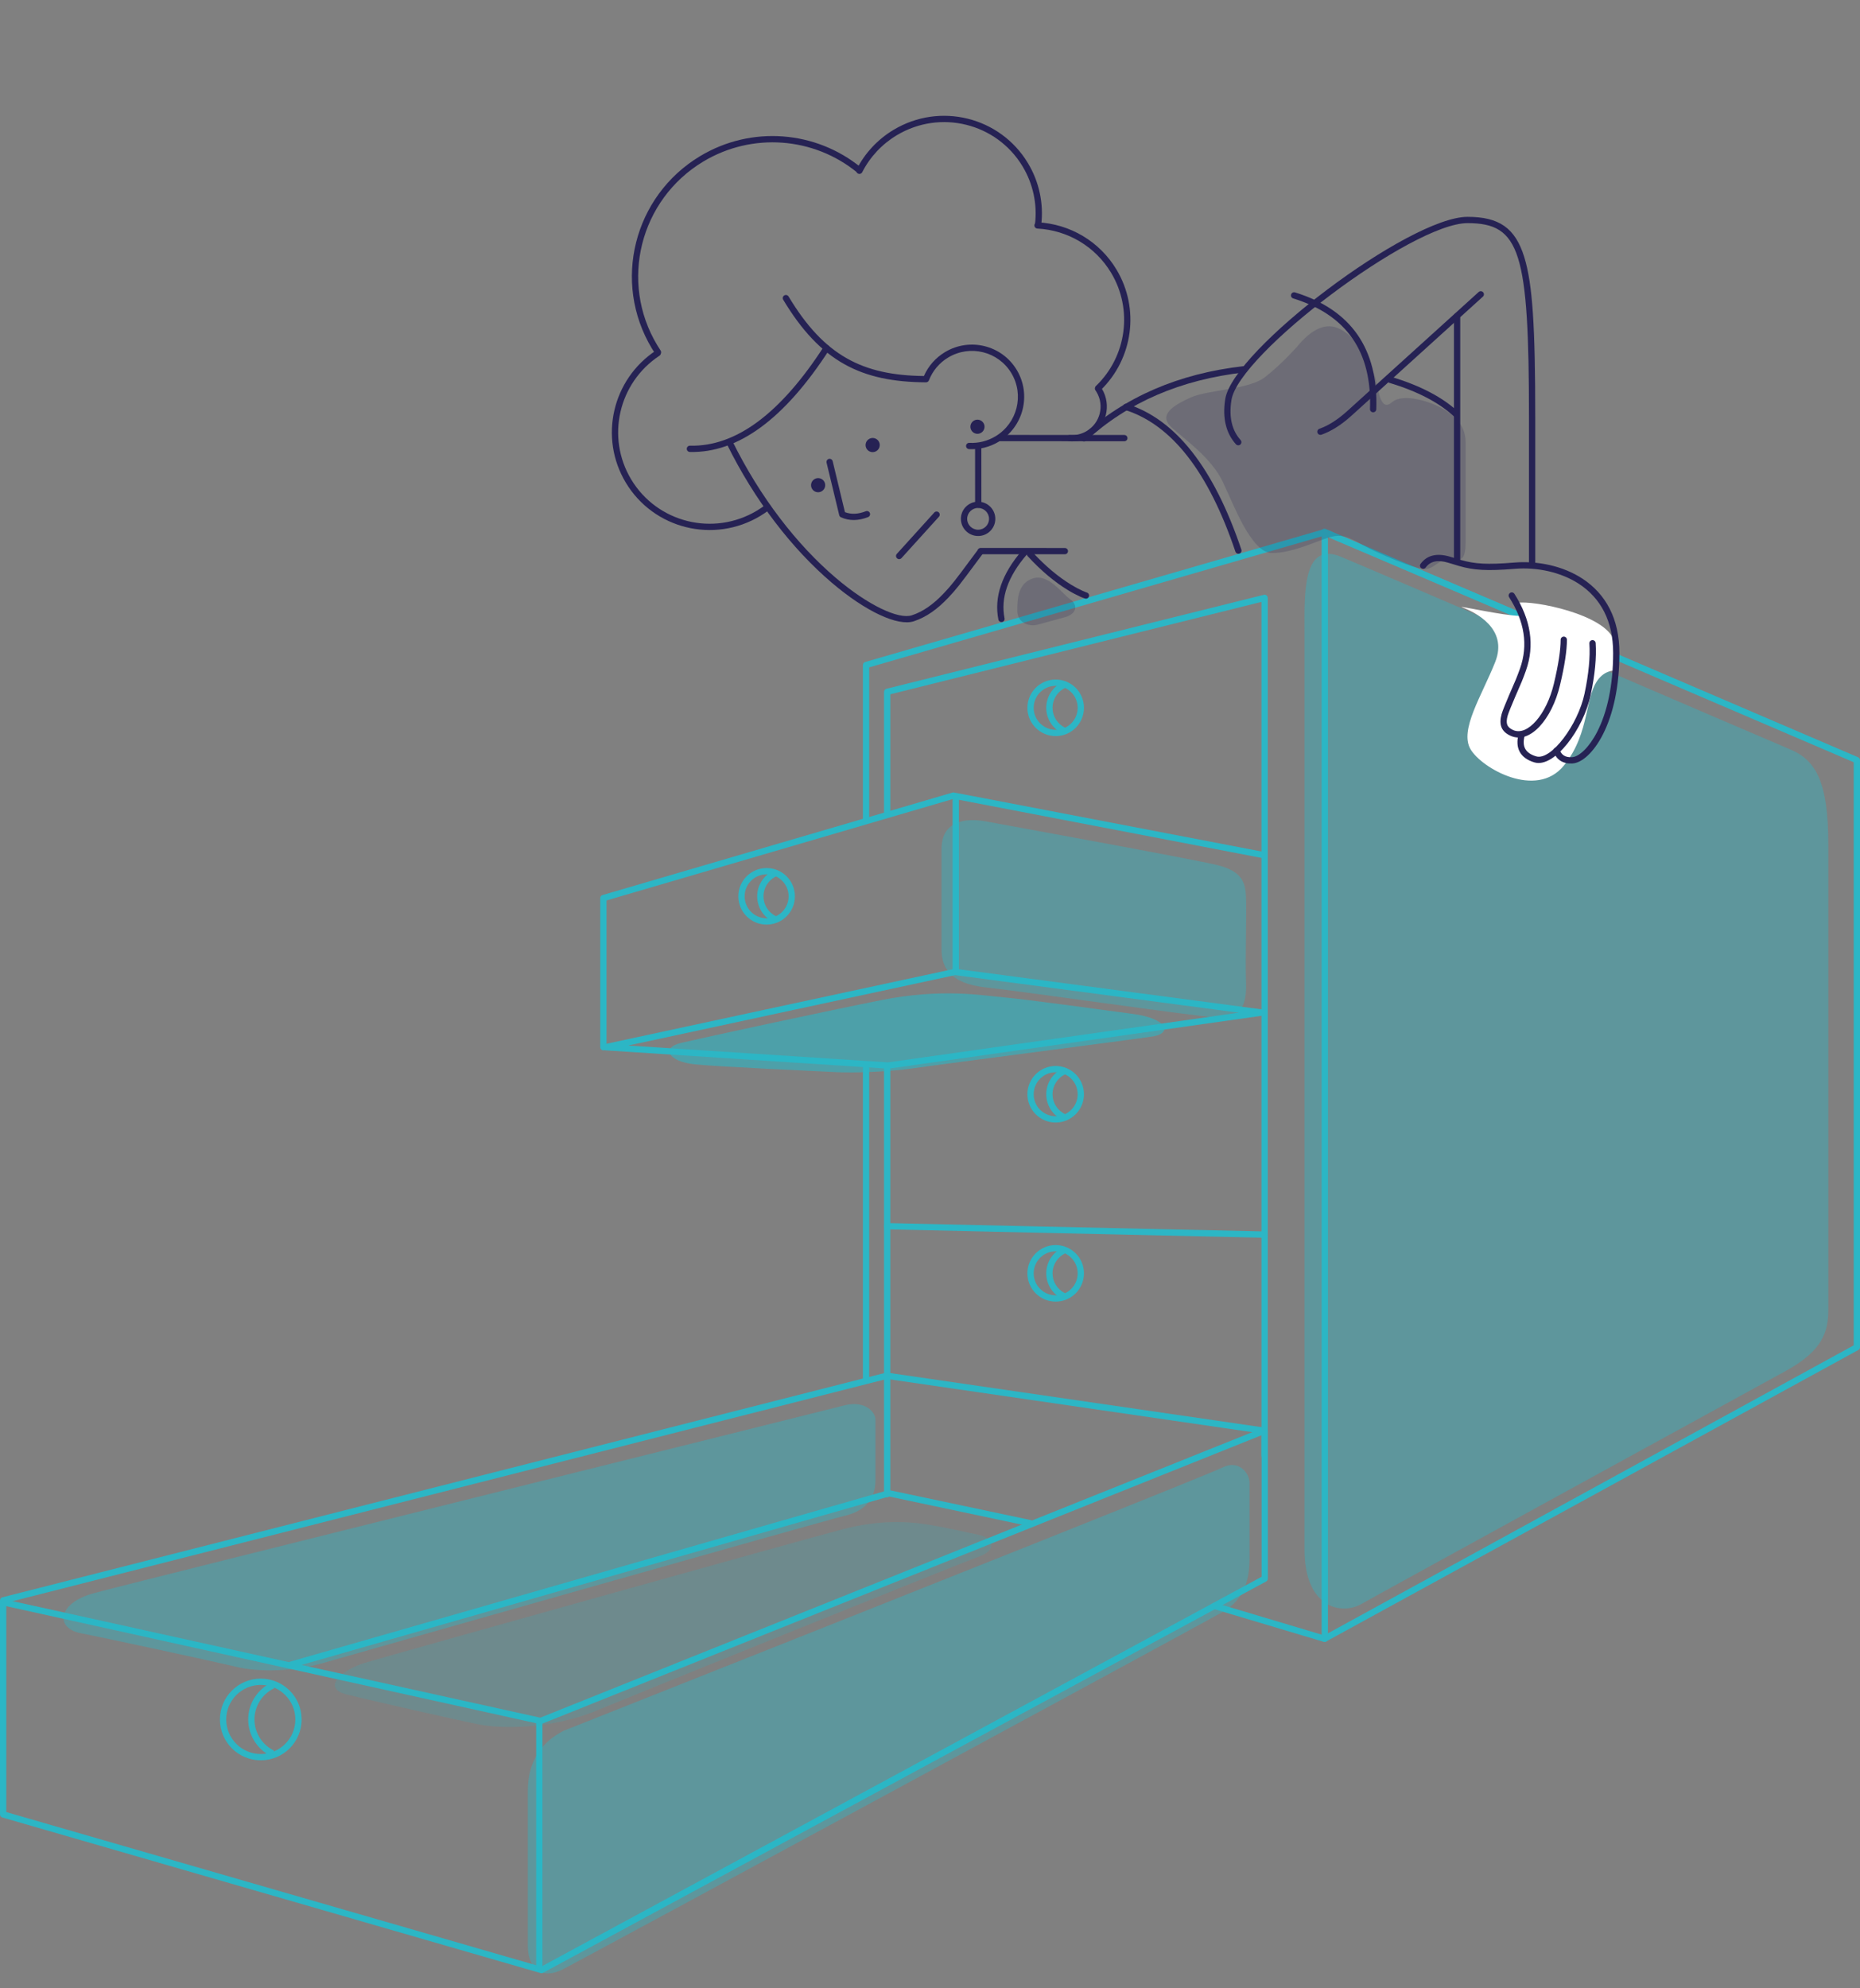 <?xml version="1.0" encoding="UTF-8"?>
<svg width="263px" height="281px" viewBox="0 0 263 281" version="1.1" xmlns="http://www.w3.org/2000/svg" xmlns:xlink="http://www.w3.org/1999/xlink">
    <rect x="0" y="0" width="263" height="281" fill="#808080" stroke="none"/>
    <title>empty-state</title>
    <g id="Mobile" stroke="none" stroke-width="1" fill="none" fill-rule="evenodd">
        <g id="61" transform="translate(-56, -132)" fill-rule="nonzero">
            <g id="empty-state" transform="translate(56, 132)">
                <rect id="Rectangle" fill-opacity="0" fill="#D8D8D8" x="0" y="15.943" width="263" height="263.06" rx="2"></rect>
                <g id="Group" transform="translate(0, 74.733)" fill="#2CB6C5">
                    <path d="M262.111,33.003 L187.109,0.852 C186.963,0.79 186.861,0.654 186.843,0.496 C186.824,0.339 186.891,0.183 187.018,0.088 C187.145,-0.007 187.313,-0.027 187.459,0.036 L262.731,32.302 C262.894,32.372 263,32.532 263,32.709 L263,115.684 C263,115.846 262.911,115.996 262.769,116.074 L187.497,157.286 C187.393,157.343 187.27,157.356 187.156,157.322 L171.63,152.686 C171.478,152.641 171.362,152.517 171.325,152.363 C171.288,152.209 171.337,152.046 171.452,151.937 C171.568,151.828 171.733,151.789 171.885,151.835 L187.233,156.418 L262.111,115.421 L262.111,33.003 Z" id="Path"></path>
                    <path d="M122.903,41.213 C122.903,41.458 122.704,41.657 122.458,41.657 C122.213,41.657 122.014,41.458 122.014,41.213 L122.014,19.26 C122.014,19.063 122.145,18.889 122.335,18.834 L187.16,0.072 C187.258,0.044 187.364,0.05 187.458,0.091 L214.708,11.683 C214.857,11.744 214.962,11.879 214.983,12.039 C215.003,12.198 214.936,12.356 214.807,12.452 C214.678,12.547 214.507,12.566 214.361,12.5 L187.255,0.97 L122.903,19.594 L122.903,41.213 L122.903,41.213 Z M122.014,75.87 C122.014,75.624 122.213,75.426 122.458,75.426 C122.704,75.426 122.903,75.624 122.903,75.87 L122.903,120.276 C122.903,120.521 122.704,120.72 122.458,120.72 C122.213,120.72 122.014,120.521 122.014,120.276 L122.014,75.87 Z" id="Shape"></path>
                    <path d="M178.385,148.135 L178.385,127.884 L125.395,120.169 L0.889,151.811 L0.889,181.391 L76.514,203.244 L178.385,148.135 Z M76.442,204.148 L0.321,182.151 C0.131,182.096 0,181.922 0,181.725 L0,151.465 C0,151.262 0.138,151.085 0.335,151.035 L125.262,119.286 C125.319,119.273 125.378,119.269 125.435,119.278 L178.893,127.061 C179.111,127.092 179.273,127.28 179.273,127.5 L179.273,148.399 C179.273,148.562 179.184,148.713 179.04,148.79 L76.777,204.112 C76.674,204.167 76.554,204.18 76.442,204.147 L76.442,204.148 Z" id="Shape"></path>
                    <path d="M75.814,168.833 L0.472,152.197 C0.317,152.163 0.192,152.049 0.144,151.898 C0.096,151.746 0.133,151.581 0.24,151.464 C0.347,151.347 0.509,151.296 0.664,151.33 L76.354,168.042 C76.558,168.087 76.703,168.268 76.703,168.476 L76.703,203.382 C76.703,203.628 76.504,203.826 76.258,203.826 C76.013,203.826 75.814,203.628 75.814,203.382 L75.814,168.833 Z" id="Path"></path>
                    <path d="M178.576,127.088 C178.724,127.025 178.894,127.047 179.022,127.146 C179.149,127.244 179.213,127.404 179.189,127.563 C179.165,127.722 179.057,127.856 178.906,127.912 L76.362,169.02 C76.134,169.111 75.875,169 75.784,168.773 C75.692,168.545 75.803,168.286 76.031,168.195 L178.576,127.088 L178.576,127.088 Z" id="Path"></path>
                    <path d="M41.335,160.966 C41.102,161.026 40.862,160.89 40.796,160.658 C40.729,160.426 40.86,160.184 41.09,160.112 L125.561,135.902 C125.631,135.882 125.705,135.879 125.776,135.894 L145.769,140.125 C146.003,140.181 146.15,140.413 146.1,140.649 C146.05,140.885 145.822,141.037 145.585,140.994 L125.7,136.786 L41.335,160.966 L41.335,160.966 Z M187.766,156.897 C187.766,157.142 187.567,157.341 187.322,157.341 C187.076,157.341 186.877,157.142 186.877,156.897 L186.877,0.98 C186.877,0.735 187.076,0.536 187.322,0.536 C187.567,0.536 187.766,0.735 187.766,0.98 L187.766,156.897 Z M125.89,23.399 L125.89,40.293 C125.89,40.538 125.691,40.737 125.446,40.737 C125.201,40.737 125.002,40.538 125.002,40.293 L125.002,23.052 C125.002,22.848 125.141,22.671 125.339,22.621 L178.706,9.339 C178.839,9.306 178.979,9.335 179.087,9.42 C179.195,9.504 179.258,9.633 179.258,9.769 L179.258,131.03 C179.258,131.275 179.059,131.474 178.813,131.474 C178.568,131.474 178.369,131.275 178.369,131.03 L178.369,10.338 L125.89,23.399 L125.89,23.399 Z" id="Shape"></path>
                    <path d="M125.002,76.171 C125.002,75.925 125.201,75.727 125.446,75.727 C125.691,75.727 125.89,75.925 125.89,76.171 L125.89,136.448 C125.89,136.693 125.691,136.892 125.446,136.892 C125.201,136.892 125.002,136.693 125.002,136.448 L125.002,76.171 Z" id="Path"></path>
                    <path d="M178.48,67.946 C178.991,68.014 178.995,68.753 178.484,68.826 L125.643,76.315 L125.552,76.318 L85.594,73.724 C85.08,73.691 85.025,72.955 85.529,72.847 L134.945,62.207 C134.995,62.196 135.046,62.194 135.097,62.201 L178.48,67.946 L178.48,67.946 Z M135.057,63.092 L88.832,73.044 L125.564,75.429 L175.151,68.401 L135.057,63.092 Z" id="Shape"></path>
                    <path d="M85.762,73.281 C85.762,73.526 85.564,73.725 85.318,73.725 C85.073,73.725 84.874,73.526 84.874,73.281 L84.874,52.204 C84.874,52.007 85.004,51.834 85.193,51.778 L134.693,37.289 C134.929,37.22 135.176,37.355 135.245,37.591 C135.314,37.826 135.179,38.073 134.943,38.142 L85.762,52.537 L85.762,73.281 Z" id="Path"></path>
                    <path d="M135.588,62.584 C135.588,62.829 135.389,63.028 135.143,63.028 C134.898,63.028 134.699,62.829 134.699,62.584 L134.699,37.777 C134.699,37.644 134.758,37.519 134.86,37.434 C134.963,37.35 135.097,37.316 135.227,37.341 L178.775,45.695 C178.931,45.725 179.059,45.836 179.111,45.986 C179.163,46.136 179.131,46.302 179.027,46.422 C178.923,46.542 178.763,46.598 178.607,46.568 L135.588,38.314 L135.588,62.583 L135.588,62.584 Z M178.804,99.324 C179.05,99.33 179.244,99.533 179.239,99.778 C179.234,100.023 179.03,100.218 178.785,100.212 L125.423,99.027 C125.264,99.023 125.119,98.935 125.043,98.796 C124.966,98.657 124.97,98.488 125.052,98.352 C125.135,98.217 125.283,98.135 125.442,98.139 L178.804,99.324 L178.804,99.324 Z" id="Shape"></path>
                    <g transform="translate(145.272, 21.315)">
                        <path d="M3.998,7.993 C1.79,7.993 -2.56596091e-14,6.204 -2.56596091e-14,3.997 C-2.56596091e-14,1.789 1.79,0 3.998,0 C6.207,0 7.997,1.789 7.997,3.997 C7.997,6.204 6.207,7.993 3.998,7.993 L3.998,7.993 Z M3.998,7.105 C5.716,7.105 7.108,5.713 7.108,3.997 C7.108,2.28 5.716,0.888 3.998,0.888 C2.281,0.888 0.889,2.28 0.889,3.997 C0.889,5.713 2.281,7.105 3.998,7.105 Z" id="Shape"></path>
                        <path d="M4.951,0.384 L5.332,1.187 C4.246,1.701 3.554,2.795 3.554,3.997 C3.554,5.192 4.239,6.282 5.318,6.8 L4.933,7.6 C3.547,6.935 2.665,5.534 2.666,3.997 C2.665,2.452 3.555,1.046 4.951,0.384 Z" id="Path"></path>
                    </g>
                    <g transform="translate(104.4, 47.959)">
                        <path d="M3.998,7.993 C1.79,7.993 0,6.204 0,3.997 C0,1.789 1.79,-1.2390247e-14 3.998,-1.2390247e-14 C6.207,-1.2390247e-14 7.997,1.789 7.997,3.997 C7.997,6.204 6.207,7.993 3.998,7.993 Z M3.998,7.105 C5.716,7.105 7.108,5.713 7.108,3.997 C7.108,2.28 5.716,0.888 3.998,0.888 C2.281,0.888 0.889,2.28 0.889,3.997 C0.889,5.713 2.281,7.105 3.998,7.105 L3.998,7.105 Z" id="Shape"></path>
                        <path d="M4.951,0.384 L5.332,1.187 C4.246,1.701 3.554,2.795 3.554,3.997 C3.554,5.192 4.239,6.282 5.318,6.8 L4.933,7.6 C3.547,6.935 2.665,5.534 2.666,3.997 C2.665,2.452 3.555,1.046 4.951,0.384 L4.951,0.384 Z" id="Path"></path>
                    </g>
                    <g transform="translate(31.098, 162.528)">
                        <path d="M5.775,11.546 C2.586,11.546 0,8.961 0,5.773 C0,2.584 2.586,0 5.775,0 C8.965,0 11.551,2.584 11.551,5.773 C11.551,8.961 8.965,11.546 5.775,11.546 Z M5.775,10.658 C8.474,10.658 10.662,8.471 10.662,5.773 C10.662,3.075 8.474,0.888 5.775,0.888 C3.076,0.888 0.889,3.075 0.889,5.773 C0.889,8.471 3.076,10.658 5.775,10.658 Z" id="Shape"></path>
                        <path d="M7.3,0.555 L7.681,1.358 C5.974,2.166 4.886,3.885 4.887,5.773 C4.886,7.652 5.964,9.364 7.658,10.178 L7.273,10.978 C5.271,10.016 3.998,7.993 3.998,5.773 C3.998,3.542 5.283,1.511 7.3,0.555 Z" id="Path"></path>
                    </g>
                    <g transform="translate(145.272, 75.935)">
                        <path d="M3.998,7.993 C1.79,7.993 -2.56596091e-14,6.204 -2.56596091e-14,3.997 C-2.56596091e-14,1.789 1.79,0 3.998,0 C6.207,0 7.997,1.789 7.997,3.997 C7.997,6.204 6.207,7.993 3.998,7.993 L3.998,7.993 Z M3.998,7.105 C5.716,7.105 7.108,5.713 7.108,3.997 C7.108,2.28 5.716,0.888 3.998,0.888 C2.281,0.888 0.889,2.28 0.889,3.997 C0.889,5.713 2.281,7.105 3.998,7.105 Z" id="Shape"></path>
                        <path d="M4.951,0.384 L5.332,1.187 C4.246,1.701 3.554,2.795 3.554,3.997 C3.554,5.192 4.239,6.282 5.318,6.8 L4.933,7.6 C3.547,6.935 2.665,5.534 2.666,3.997 C2.665,2.452 3.555,1.046 4.951,0.384 Z" id="Path"></path>
                    </g>
                    <g transform="translate(145.272, 101.247)">
                        <path d="M3.998,7.993 C1.79,7.993 -2.56596091e-14,6.204 -2.56596091e-14,3.997 C-2.56596091e-14,1.789 1.79,0 3.998,0 C6.207,0 7.997,1.789 7.997,3.997 C7.997,6.204 6.207,7.993 3.998,7.993 L3.998,7.993 Z M3.998,7.105 C5.716,7.105 7.108,5.713 7.108,3.997 C7.108,2.28 5.716,0.888 3.998,0.888 C2.281,0.888 0.889,2.28 0.889,3.997 C0.889,5.713 2.281,7.105 3.998,7.105 L3.998,7.105 Z" id="Shape"></path>
                        <path d="M4.951,0.384 L5.332,1.187 C4.246,1.701 3.554,2.795 3.554,3.997 C3.554,5.192 4.239,6.282 5.318,6.8 L4.933,7.6 C3.547,6.935 2.665,5.534 2.666,3.997 C2.665,2.452 3.555,1.046 4.951,0.384 L4.951,0.384 Z" id="Path"></path>
                    </g>
                    <g transform="translate(8.885, 3.108)">
                        <path d="M70.798,166.797 C67.433,168.521 65.75,171.354 65.75,175.294 L65.75,197.237 C65.75,200.004 67.402,202.218 70.798,200.46 C74.194,198.703 160.731,151.863 163.963,150.022 C167.195,148.18 167.794,145.203 167.794,142.456 L167.794,131.716 C167.794,130.393 166.262,128.402 163.963,129.584 C162.43,130.372 131.375,142.776 70.798,166.797 Z M4.331,147.358 C-0.77,148.762 -1.104,152.279 2.498,152.991 C6.101,153.703 21.152,156.947 24.523,157.756 C27.894,158.564 32.722,158.39 36.858,157.199 C40.993,156.008 107.861,137.034 110.44,136.438 C113.019,135.843 114.906,134.394 114.906,131.363 L114.906,122.801 C114.906,121.77 113.436,120.021 110.44,120.814 C107.445,121.605 9.432,145.955 4.331,147.358 Z" id="Shape" fill-opacity="0.4"></path>
                        <path d="M122.859,137.736 C119.54,137.151 115.398,136.986 110.412,138.273 C105.426,139.561 45.932,156.209 42.668,157.204 C39.404,158.199 36.567,160.752 40.083,161.64 C43.598,162.528 55.699,165.269 58.849,165.897 C61.999,166.525 69.046,166.604 75.526,163.916 C82.006,161.228 126.766,143.154 129.515,142.184 C132.263,141.213 131.516,139.498 129.515,139.103 C127.513,138.708 126.178,138.32 122.859,137.735 L122.859,137.736 Z" id="Path" fill-opacity="0.2"></path>
                        <path d="M130.545,38.262 C127.619,37.72 124.249,38.182 124.249,42.151 L124.249,56.381 C124.249,58.685 125.233,61.158 130.517,61.725 C135.8,62.293 159.084,65.672 163.136,65.987 C167.186,66.303 167.403,63.346 167.295,60.619 C167.186,57.892 167.403,50.674 167.295,48.847 C167.186,47.02 166.867,45.295 163.136,44.407 C159.404,43.518 133.471,38.803 130.545,38.262 L130.545,38.262 Z" id="Path" opacity="0.4"></path>
                        <path d="M133.129,63.14 C130.073,62.879 124.349,61.784 115.582,63.545 C106.815,65.306 90.249,68.896 87.393,69.575 C84.538,70.255 85.599,72.229 89.436,72.601 C93.273,72.973 106.802,73.568 109.451,73.7 C112.098,73.832 117.104,73.628 120.455,73.128 C123.805,72.628 151.432,69.08 154.158,68.643 C156.884,68.206 156.213,66.109 151.221,65.456 C146.228,64.803 136.186,63.4 133.129,63.14 L133.129,63.14 Z" id="Path" fill-opacity="0.6"></path>
                        <path d="M175.572,11.362 C175.572,6.365 175.216,-1.424 180.692,0.842 C186.167,3.108 240.577,26.555 244.217,28.069 C247.858,29.583 249.636,32.629 249.636,41.524 L249.636,107.246 C249.636,110.35 248.888,113.036 243.647,115.917 C238.406,118.798 186.544,147.2 183.618,148.869 C180.692,150.538 175.572,149.308 175.572,141.213 L175.572,11.362 L175.572,11.362 Z" id="Path" fill-opacity="0.4"></path>
                    </g>
                </g>
                <g id="Group" transform="translate(69.735, 0)">
                    <path d="M80.861,87.231 C82.564,86.772 82.69,85.455 81.586,84.704 C80.484,83.953 78.538,81.084 76.384,81.732 C74.23,82.38 74.104,84.584 74.104,86.307 C74.104,88.031 75.76,88.613 76.981,88.294 C78.202,87.975 79.157,87.69 80.861,87.231 L80.861,87.231 Z M98.599,56.191 C96.191,57.295 93.969,58.634 95.923,60.411 C97.878,62.188 101.557,64.719 103.169,68.118 C104.782,71.516 107.214,78.155 110.126,78.167 C113.037,78.179 116.631,76.402 118.191,75.958 C119.751,75.513 120.614,75.697 122.773,76.938 C124.933,78.179 130.713,80.629 131.958,80.431 C133.202,80.233 133.745,79.067 135.067,79.067 C136.388,79.067 137.498,79.798 137.498,76.687 L137.498,62.559 C137.498,60.711 136.677,59.255 134.603,57.965 C132.53,56.676 128.611,55.524 127.083,56.857 C125.556,58.19 125.211,55.511 124.82,53.748 C124.429,51.984 122.617,47.979 119.751,46.511 C117.84,45.531 115.794,46.384 113.612,49.068 C112.12,50.716 110.624,52.13 109.122,53.311 C106.87,55.083 101.007,55.087 98.599,56.191 L98.599,56.191 Z" id="Shape" fill="#262254" opacity="0.2"></path>
                    <path d="M137.013,85.842 C138.757,86.497 143.585,88.798 141.68,93.58 C139.776,98.363 136.605,103.17 138.19,105.889 C139.776,108.608 147.495,112.974 151.376,108.226 C155.257,103.479 154.224,98.052 156.539,95.695 C157.085,95.14 157.811,94.762 158.723,94.762 C159.167,94.762 158.575,92.246 158.575,91.217 C158.575,87.353 148.536,85.056 145.28,85.161 C143.744,85.209 146.563,87.056 145.28,87.056 C142.913,87.056 136.091,85.496 137.013,85.842 L137.013,85.842 Z" id="Path" fill="#FFFFFF"></path>
                    <g fill="#262254">
                        <g transform="translate(52.491, 52.283) scale(-1, 1) rotate(31) translate(-52.491, -52.283) translate(14.635, 14.418)">
                            <path d="M36.9,68.763 C36.673,68.672 36.562,68.414 36.653,68.186 C36.744,67.958 37.002,67.847 37.23,67.938 C37.637,68.101 38.055,68.272 38.582,68.49 C42.242,70.005 42.965,70.286 44.504,70.713 C46.568,71.286 48.315,71.418 49.956,71.055 C51.873,70.63 54.547,66.684 56.465,60.978 C58.766,54.134 59.781,45.695 59.038,36.818 C59.026,36.578 59.205,36.372 59.444,36.352 C59.683,36.332 59.895,36.505 59.922,36.744 C60.676,45.742 59.645,54.302 57.306,61.261 C55.295,67.245 52.474,71.407 50.147,71.922 C48.348,72.321 46.459,72.178 44.267,71.57 C42.677,71.128 41.946,70.844 38.243,69.311 C37.719,69.094 37.304,68.925 36.9,68.763 L36.9,68.763 Z" id="Path"></path>
                            <path d="M47.978,55.089 C47.736,55.13 47.573,55.359 47.614,55.601 C47.654,55.843 47.883,56.006 48.125,55.966 C49.586,55.72 50.696,55.07 51.426,54.017 C51.505,53.905 51.527,53.762 51.485,53.631 L49.196,46.349 C49.148,46.197 49.024,46.083 48.869,46.048 C48.714,46.014 48.553,46.065 48.446,46.182 C48.339,46.299 48.302,46.464 48.349,46.615 L50.571,53.682 C49.984,54.428 49.128,54.896 47.978,55.09 L47.978,55.089 Z" id="Path"></path>
                            <ellipse id="Oval" cx="28.292" cy="52.984" rx="1" ry="1"></ellipse>
                            <path d="M36.167,66.27 C35.016,66.963 33.524,66.594 32.834,65.444 C32.144,64.295 32.519,62.802 33.671,62.109 C34.822,61.417 36.315,61.786 37.005,62.936 C37.694,64.085 37.319,65.577 36.167,66.27 L36.167,66.27 Z M35.71,65.508 C36.443,65.068 36.681,64.121 36.244,63.393 C35.807,62.665 34.859,62.431 34.127,62.871 C33.395,63.311 33.157,64.259 33.595,64.986 C34.031,65.715 34.979,65.949 35.711,65.508 L35.71,65.508 Z" id="Shape"></path>
                            <path d="M29.317,55.759 C29.235,55.623 29.232,55.454 29.309,55.315 C29.386,55.176 29.531,55.089 29.69,55.086 C29.848,55.083 29.996,55.166 30.078,55.302 L34.249,62.251 C34.33,62.387 34.333,62.556 34.256,62.695 C34.179,62.834 34.034,62.921 33.876,62.924 C33.717,62.926 33.569,62.844 33.488,62.708 L29.317,55.759 L29.317,55.759 Z" id="Path"></path>
                            <path d="M41.704,23.451 C41.704,23.206 41.903,23.007 42.148,23.007 C42.393,23.007 42.591,23.206 42.591,23.451 C42.591,33.671 39.106,39.111 31.295,43.855 C31.138,43.95 30.939,43.939 30.793,43.826 C29.65,42.941 28.245,42.462 26.8,42.465 C23.2,42.465 20.282,45.373 20.282,48.96 C20.282,52.547 23.2,55.455 26.8,55.455 C28.117,55.455 29.375,55.066 30.442,54.348 C30.574,54.256 30.744,54.243 30.889,54.312 C31.033,54.382 31.129,54.525 31.139,54.685 C31.149,54.845 31.071,54.998 30.937,55.085 C29.714,55.908 28.274,56.346 26.8,56.344 C22.71,56.344 19.394,53.038 19.394,48.96 C19.394,44.882 22.71,41.577 26.8,41.577 C28.36,41.577 29.848,42.059 31.089,42.94 C38.469,38.387 41.704,33.228 41.704,23.451 Z M10.455,57.103 C10.472,56.858 10.684,56.674 10.928,56.691 C11.173,56.708 11.357,56.92 11.34,57.165 C11.334,57.258 11.331,57.351 11.331,57.445 C11.331,59.663 13.135,61.462 15.362,61.462 C16.199,61.463 17.015,61.204 17.698,60.72 C17.827,60.627 17.996,60.61 18.141,60.676 C18.286,60.743 18.384,60.882 18.399,61.04 C18.413,61.199 18.341,61.354 18.21,61.445 C17.378,62.035 16.383,62.352 15.362,62.35 C12.646,62.35 10.443,60.154 10.443,57.445 C10.443,57.331 10.447,57.217 10.455,57.103 L10.455,57.103 Z" id="Shape"></path>
                            <path d="M6.106,32.603 C6.309,32.466 6.585,32.52 6.722,32.723 C6.859,32.927 6.805,33.203 6.602,33.34 C3.055,35.733 0.887,39.714 0.887,44.062 C0.887,50.099 5.071,55.296 10.889,56.658 C11.047,56.691 11.174,56.807 11.222,56.961 C11.27,57.115 11.231,57.283 11.12,57.399 C11.008,57.516 10.843,57.563 10.687,57.523 C4.47,56.067 0,50.515 0,44.062 C0,39.415 2.317,35.159 6.106,32.603 Z" id="Path"></path>
                            <path d="M24.2,13.001 C24.335,13.085 24.414,13.234 24.409,13.393 C24.404,13.551 24.315,13.695 24.175,13.77 C24.035,13.844 23.866,13.839 23.731,13.755 C21.668,12.468 19.285,11.789 16.854,11.793 C9.684,11.793 3.871,17.586 3.871,24.732 C3.867,27.581 4.81,30.35 6.551,32.604 C6.699,32.798 6.662,33.076 6.469,33.225 C6.275,33.374 5.998,33.339 5.848,33.146 C3.987,30.737 2.98,27.777 2.984,24.731 C2.984,17.094 9.194,10.904 16.854,10.904 C19.451,10.9 21.996,11.626 24.2,13 L24.2,13.001 Z M59.521,47.886 C59.363,47.869 59.225,47.768 59.161,47.622 C59.097,47.476 59.117,47.307 59.212,47.179 C59.307,47.051 59.464,46.984 59.622,47.003 C60.114,47.059 60.612,47.088 61.113,47.088 C68.284,47.088 74.096,41.294 74.096,34.149 C74.096,27.21 68.603,21.513 61.67,21.222 C61.428,21.208 61.242,21.002 61.252,20.76 C61.262,20.518 61.464,20.328 61.706,20.334 C69.114,20.645 74.984,26.733 74.984,34.149 C74.984,41.786 68.773,47.976 61.113,47.976 C60.581,47.976 60.05,47.946 59.521,47.886 Z" id="Shape"></path>
                            <path d="M62.033,20.695 C62.03,20.857 61.94,21.005 61.797,21.08 C61.654,21.156 61.482,21.148 61.346,21.06 C61.211,20.971 61.135,20.816 61.147,20.654 C61.16,20.362 61.167,20.069 61.167,19.775 C61.167,9.345 52.683,0.888 42.216,0.888 C34.143,0.888 27.037,5.966 24.365,13.419 C24.314,13.572 24.185,13.686 24.026,13.716 C23.868,13.746 23.706,13.688 23.603,13.564 C23.5,13.44 23.472,13.27 23.53,13.119 C26.327,5.315 33.766,0 42.216,0 C53.172,0 62.054,8.853 62.054,19.775 C62.054,20.083 62.047,20.39 62.033,20.695 L62.033,20.695 Z M64.514,34.344 C64.722,34.212 64.996,34.274 65.127,34.481 C65.258,34.688 65.197,34.963 64.99,35.094 C59.228,38.751 51.11,37.988 40.66,32.871 C40.44,32.764 40.349,32.497 40.457,32.277 C40.565,32.056 40.831,31.965 41.051,32.073 C51.252,37.068 59.065,37.803 64.514,34.344 Z M26.071,55.668 C26.281,55.542 26.554,55.61 26.68,55.82 C26.806,56.031 26.738,56.304 26.528,56.43 L11.548,65.441 C11.412,65.523 11.243,65.525 11.105,65.449 C10.966,65.372 10.879,65.226 10.876,65.068 C10.873,64.909 10.955,64.761 11.091,64.679 L26.071,55.668 L26.071,55.668 Z M36.723,67.903 C36.933,67.777 37.205,67.845 37.332,68.056 C37.458,68.266 37.39,68.539 37.18,68.665 L26.983,74.799 C26.847,74.881 26.678,74.884 26.539,74.807 C26.4,74.73 26.313,74.585 26.31,74.426 C26.308,74.267 26.39,74.119 26.526,74.037 L36.723,67.903 L36.723,67.903 Z M47.328,62.518 C47.558,62.593 47.687,62.838 47.616,63.07 C47.546,63.302 47.304,63.434 47.071,63.369 L39.515,61.082 C39.281,61.011 39.148,60.763 39.219,60.528 C39.29,60.293 39.538,60.161 39.772,60.232 L47.328,62.518 Z" id="Shape"></path>
                        </g>
                        <g transform="translate(49.706, 65.988) scale(-1, 1) rotate(31) translate(-49.706, -65.988) translate(43.729, 64.493)" id="Oval">
                            <ellipse cx="1.003" cy="0.888" rx="1.003" ry="1"></ellipse>
                            <ellipse cx="10.533" cy="1.777" rx="1.003" ry="1"></ellipse>
                        </g>
                        <path d="M83.836,62.291 C83.719,62.399 83.553,62.435 83.402,62.387 C83.251,62.339 83.137,62.214 83.103,62.059 C83.069,61.904 83.12,61.743 83.237,61.636 C89.291,56.093 96.922,52.799 106.118,51.752 C106.275,51.734 106.43,51.801 106.525,51.929 C106.619,52.057 106.638,52.225 106.575,52.371 C106.511,52.516 106.375,52.617 106.218,52.635 C97.202,53.661 89.746,56.88 83.836,62.291 L83.836,62.291 Z" id="Path"></path>
                        <path d="M146.459,79.637 C146.459,79.392 146.658,79.193 146.903,79.193 C147.148,79.193 147.347,79.392 147.347,79.637 L147.347,79.881 L146.459,79.881 L146.459,79.637 Z M146.459,59.116 C146.459,35.544 145.225,31.538 137.768,31.538 C129.95,31.538 105.42,50.021 104.389,56.543 C103.992,59.055 104.506,60.883 105.682,62.2 C105.79,62.318 105.825,62.485 105.776,62.637 C105.727,62.789 105.6,62.903 105.444,62.935 C105.288,62.967 105.126,62.913 105.021,62.793 C103.664,61.274 103.074,59.175 103.512,56.405 C104.615,49.426 129.534,30.65 137.768,30.65 C142.21,30.65 144.516,32.197 145.794,36.344 C146.983,40.203 147.346,46.209 147.346,59.116 L147.346,79.881 L146.459,79.881 L146.459,59.116 L146.459,59.116 Z" id="Shape"></path>
                        <path d="M135.851,44.68 C135.851,44.435 136.049,44.236 136.294,44.236 C136.54,44.236 136.738,44.435 136.738,44.68 L136.738,79.067 C136.738,79.312 136.54,79.511 136.294,79.511 C136.049,79.511 135.851,79.312 135.851,79.067 L135.851,44.68 Z" id="Path"></path>
                        <path d="M117.116,61.441 C116.966,61.493 116.8,61.461 116.68,61.358 C116.56,61.254 116.504,61.094 116.534,60.938 C116.564,60.782 116.675,60.654 116.824,60.602 C118.071,60.169 119.373,59.347 120.726,58.132 C122.12,56.882 128.327,51.261 139.345,41.273 C139.527,41.108 139.808,41.122 139.972,41.304 C140.137,41.486 140.123,41.767 139.941,41.931 C128.921,51.922 122.714,57.542 121.319,58.794 C119.883,60.082 118.483,60.966 117.116,61.441 Z" id="Path"></path>
                        <path d="M124.866,57.848 C124.858,58.093 124.652,58.285 124.407,58.277 C124.162,58.268 123.971,58.062 123.979,57.817 C124.267,49.685 120.669,44.507 113.12,42.179 C112.885,42.107 112.754,41.858 112.826,41.624 C112.898,41.389 113.146,41.258 113.381,41.33 C121.317,43.777 125.168,49.319 124.866,57.848 L124.866,57.848 Z M143.652,84.412 C143.566,84.279 143.559,84.11 143.632,83.969 C143.705,83.828 143.848,83.737 144.006,83.73 C144.164,83.723 144.315,83.801 144.4,83.935 C146.734,87.594 147.286,91.215 146.037,94.761 C145.848,95.296 145.647,95.827 145.433,96.352 C145.376,96.493 143.66,100.386 143.45,101.145 C143.145,102.25 143.33,102.783 144.209,103.183 C146.26,104.116 148.96,100.938 149.981,96.636 C150.62,93.951 150.937,91.877 150.937,90.423 C150.937,90.178 151.136,89.979 151.381,89.979 C151.626,89.979 151.825,90.178 151.825,90.423 C151.825,91.959 151.498,94.095 150.845,96.841 C149.711,101.616 146.62,105.255 143.843,103.992 C142.525,103.393 142.182,102.402 142.595,100.909 C142.825,100.076 144.58,96.095 144.611,96.018 C144.825,95.49 145.02,94.979 145.2,94.466 C146.354,91.19 145.845,87.851 143.652,84.412 L143.652,84.412 Z" id="Shape"></path>
                        <path d="M145.005,103.702 C145.069,103.465 145.313,103.326 145.55,103.39 C145.786,103.455 145.926,103.699 145.861,103.936 C145.431,105.516 145.938,106.446 147.476,106.907 C149.578,107.536 153.385,102.46 154.319,98.023 C154.902,95.256 155.128,92.896 155.001,90.944 C154.991,90.786 155.066,90.634 155.197,90.546 C155.329,90.457 155.498,90.446 155.64,90.517 C155.782,90.587 155.876,90.728 155.887,90.886 C156.02,92.927 155.786,95.366 155.188,98.207 C154.159,103.092 150.029,108.599 147.222,107.758 C145.22,107.158 144.449,105.745 145.005,103.703 L145.005,103.702 Z" id="Path"></path>
                        <path d="M149.943,106.246 C149.861,106.015 149.981,105.76 150.212,105.678 C150.443,105.596 150.697,105.716 150.779,105.947 C151.057,106.729 151.609,107.072 152.54,107.025 C153.537,106.974 154.969,105.648 156.103,103.438 C157.522,100.669 158.359,96.868 158.359,92.302 C158.359,87.79 156.609,84.542 153.524,82.526 C150.973,80.858 147.592,80.139 144.456,80.398 C140.505,80.724 138.645,80.594 136.574,79.999 C136.299,79.919 135.254,79.599 135,79.525 C133.514,79.09 132.499,79.329 131.853,80.217 C131.709,80.415 131.431,80.459 131.233,80.315 C131.035,80.17 130.991,79.893 131.136,79.694 C132.025,78.471 133.431,78.14 135.25,78.672 C135.511,78.749 136.553,79.068 136.819,79.145 C138.777,79.708 140.532,79.831 144.383,79.513 C147.705,79.238 151.282,79.999 154.009,81.782 C157.345,83.962 159.246,87.49 159.246,92.302 C159.246,97.003 158.38,100.943 156.892,103.843 C155.629,106.306 153.971,107.841 152.585,107.912 C151.274,107.979 150.357,107.408 149.943,106.246 L149.943,106.246 Z M89.341,57.942 C89.108,57.869 88.978,57.619 89.051,57.385 C89.125,57.151 89.374,57.021 89.608,57.095 C96.511,59.271 101.896,66.151 105.791,77.686 C105.842,77.836 105.809,78.002 105.704,78.121 C105.599,78.24 105.439,78.294 105.284,78.263 C105.128,78.232 105.001,78.12 104.95,77.97 C101.138,66.677 95.925,60.018 89.341,57.942 L89.341,57.942 Z M75.572,78.604 C75.46,78.488 75.419,78.32 75.466,78.166 C75.513,78.011 75.64,77.894 75.798,77.861 C75.955,77.827 76.119,77.881 76.225,78.003 C78.109,80.055 79.969,81.575 81.721,82.645 C82.25,82.971 82.798,83.263 83.364,83.52 C83.531,83.595 83.677,83.654 83.8,83.701 C83.871,83.728 83.917,83.744 83.937,83.75 C84.091,83.795 84.209,83.919 84.246,84.076 C84.282,84.233 84.23,84.397 84.111,84.506 C83.992,84.614 83.824,84.649 83.671,84.597 C83.545,84.557 83.318,84.472 83.003,84.332 C82.403,84.059 81.82,83.749 81.259,83.403 C79.437,82.291 77.513,80.718 75.571,78.604 L75.572,78.604 Z" id="Shape"></path>
                        <path d="M74.78,77.803 C74.884,77.683 75.044,77.627 75.199,77.657 C75.355,77.687 75.483,77.798 75.535,77.947 C75.587,78.097 75.556,78.264 75.452,78.384 C72.763,81.504 71.728,84.505 72.307,87.407 C72.345,87.643 72.19,87.868 71.956,87.914 C71.721,87.961 71.492,87.814 71.437,87.581 C70.798,84.383 71.926,81.116 74.78,77.803 L74.78,77.803 Z M126.574,54.07 L126.826,53.218 C131.125,54.49 134.409,56.222 136.672,58.421 L136.053,59.059 C133.905,56.971 130.747,55.305 126.575,54.07 L126.574,54.07 Z" id="Shape"></path>
                    </g>
                </g>
            </g>
        </g>
    </g>
</svg>